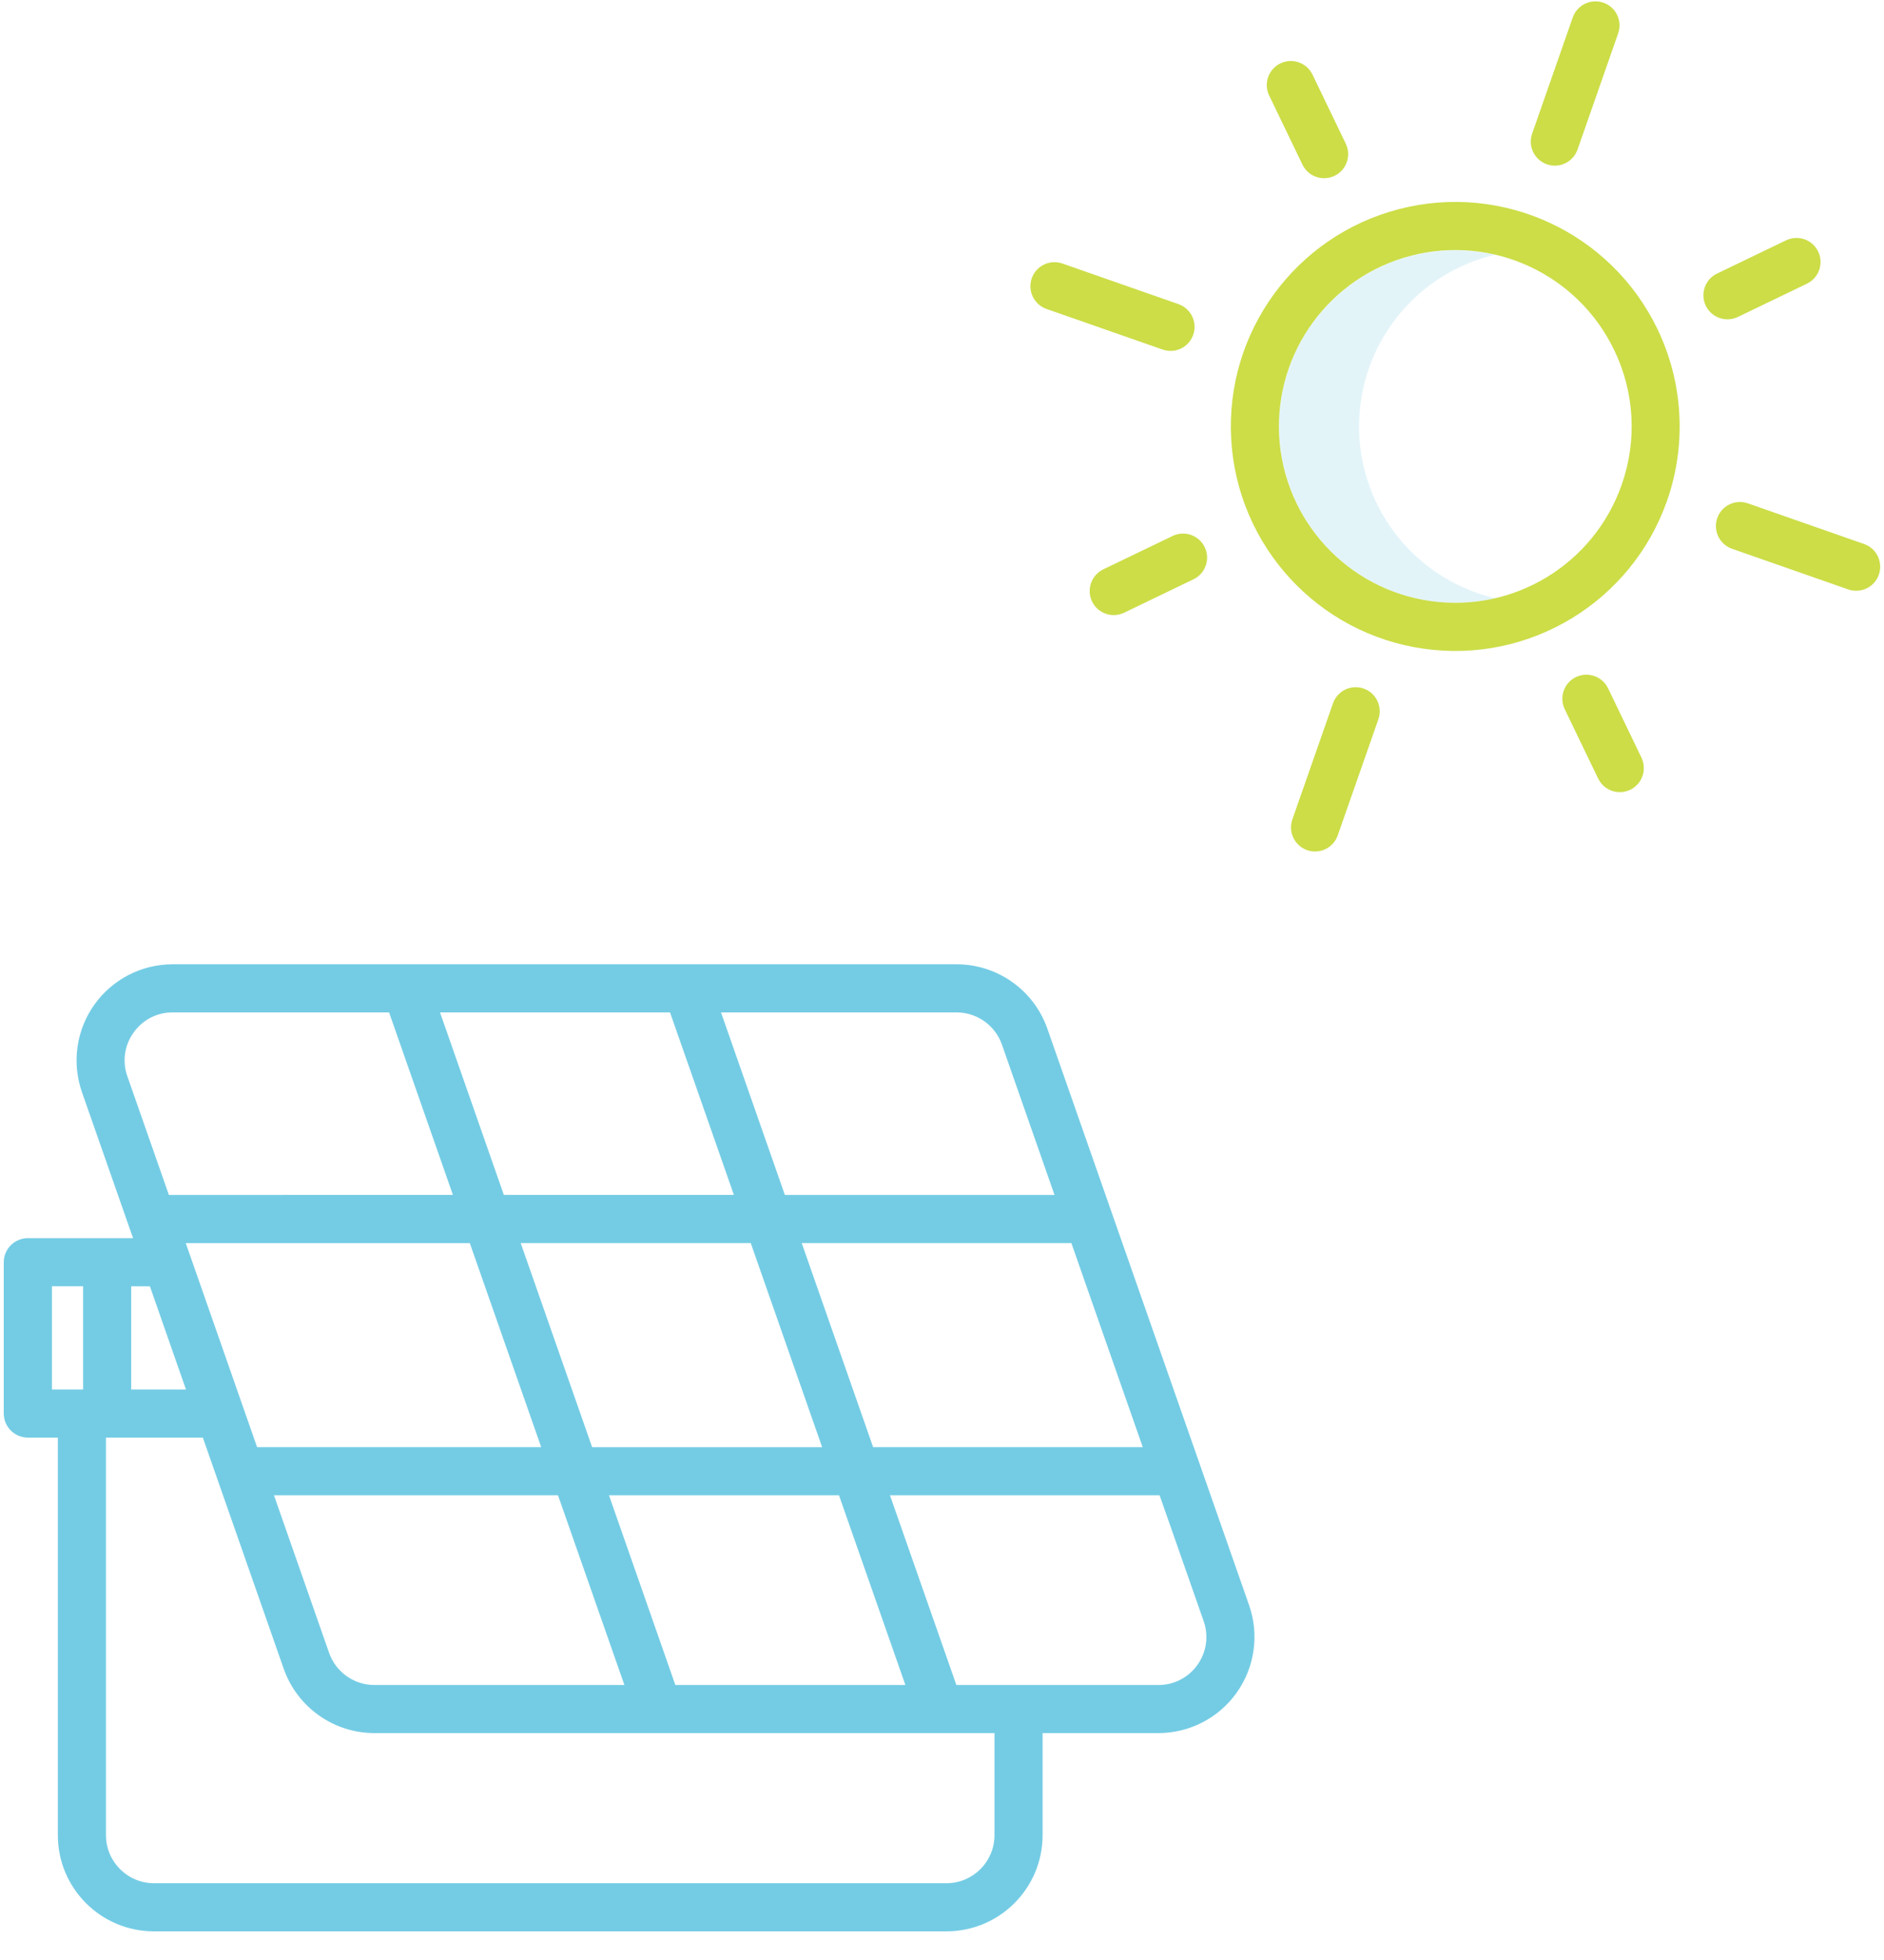<svg xmlns="http://www.w3.org/2000/svg" width="50" height="52" viewBox="0 0 50 52">
    <g fill="none">
        <path fill="#74CCE4" fill-opacity=".2" d="M39.204 15.731c-1.963-.686-3.238-2.586-3.129-4.663.11-2.077 1.577-3.833 3.602-4.309-1.879-.435-3.832.328-4.919 1.921-1.087 1.593-1.085 3.69.006 5.28 1.09 1.591 3.045 2.35 4.922 1.911-.163-.038-.323-.085-.482-.14z"/>
        <path fill="#74CCE4" d="M4.086 51.24H25.12c1.408-.002 2.549-1.143 2.55-2.551V45.98h3.072c.827 0 1.602-.4 2.08-1.074.479-.675.601-1.539.328-2.319l-5.354-15.296c-.359-1.023-1.324-1.707-2.407-1.708H4.582c-.826 0-1.601.4-2.08 1.074-.478.674-.6 1.538-.327 2.319l1.356 3.873H.74c-.353 0-.64.285-.64.638v4.015c0 .353.287.638.64.638h.795V48.69c.001 1.408 1.142 2.549 2.55 2.55zm22.307-2.551c-.001.703-.57 1.273-1.274 1.274H4.086c-.703-.001-1.273-.571-1.274-1.274V38.14h2.571l2.146 6.132c.359 1.022 1.324 1.707 2.407 1.708h16.457v2.708zm-6.469-15.71l1.895 5.416h-6.104l-1.896-5.416h6.105zm-6.552-1.277l-1.694-4.842h6.104l1.695 4.842h-6.105zm16.956 6.692h-7.156l-1.895-5.415h7.156l1.895 5.415zm-12.405 6.31l-1.761-5.033h6.104l1.762 5.033h-6.105zm-1.352 0H9.936c-.54 0-1.023-.342-1.202-.853l-1.463-4.18h7.538l1.762 5.033zm-2.208-6.31h-7.54L4.93 32.98h7.538l1.896 5.416zm17.417 5.774c-.237.338-.625.539-1.039.536h-5.36l-1.762-5.033h7.156l1.169 3.339c.138.39.077.822-.164 1.158zm-5.19-16.455l1.396 3.99H20.83l-1.695-4.843h6.253c.54 0 1.023.343 1.202.853zm-23.046-.316c.237-.339.625-.54 1.038-.537h5.744l1.694 4.842H4.482L3.38 28.555c-.139-.39-.078-.822.164-1.158zm1.392 9.468H3.482v-2.739h.496l.958 2.74zm-3.558-2.739h.827v2.739h-.827v-2.739z"/>
        <g fill="#CCDD47">
            <path d="M16.647 8.729c-1.233-2.56-4.103-3.892-6.854-3.182-2.752.71-4.618 3.265-4.458 6.102.16 2.837 2.3 5.166 5.115 5.563 2.813.397 5.515-1.25 6.454-3.932.52-1.49.428-3.128-.257-4.551zm-.948 4.13c-.738 2.107-2.86 3.4-5.07 3.088-2.211-.311-3.894-2.141-4.02-4.37-.125-2.229 1.342-4.236 3.503-4.794 2.162-.558 4.416.489 5.385 2.5.542 1.117.615 2.405.202 3.576zM7.226 4.367c.153.318.534.45.852.298.317-.153.45-.535.298-.852L7.493 1.98c-.153-.318-.535-.451-.852-.298-.318.153-.451.534-.298.852l.883 1.833zM15.337 18.261c-.153-.317-.535-.45-.852-.298-.318.153-.451.535-.298.852l.883 1.833c.097.209.299.348.528.366.229.019.45-.088.579-.278.128-.19.145-.436.043-.642l-.883-1.833zM18.782 8.409l1.833-.883c.206-.1.343-.3.36-.528.017-.227-.089-.446-.277-.575-.189-.128-.431-.146-.637-.047l-1.833.883c-.317.153-.45.534-.298.852.153.317.535.45.852.298zM3.78 14.22l-1.833.882c-.208.098-.348.3-.366.529-.018.229.088.45.279.579.19.128.435.145.641.042l1.833-.883c.318-.153.451-.534.298-.852-.153-.317-.534-.45-.852-.298zM13.714 4.359c.16.056.335.046.487-.027.153-.074.27-.205.326-.365l1.077-3.08c.077-.216.032-.456-.117-.63-.15-.173-.38-.253-.604-.21-.224.042-.409.202-.484.418l-1.077 3.08c-.117.334.059.698.392.814zM7.56 22.59c.272 0 .514-.17.603-.427l1.078-3.08c.076-.216.03-.456-.118-.63-.149-.173-.38-.253-.604-.21-.224.042-.409.202-.483.418l-1.078 3.08c-.068.196-.038.412.082.58.12.17.314.27.52.27zM22.13 14.432l-3.08-1.077c-.216-.077-.456-.032-.63.117-.173.15-.253.38-.21.604.042.224.202.409.418.484l3.08 1.077c.216.076.456.032.63-.117.173-.15.253-.38.21-.604-.042-.225-.202-.409-.418-.484zM.432 8.196l3.08 1.077c.216.077.456.032.63-.117.173-.15.253-.38.21-.604-.042-.224-.202-.409-.418-.484L.854 6.991c-.333-.115-.695.06-.812.392-.116.332.059.696.39.813z" transform="translate(27.34)"/>
        </g>
    </g>
</svg>
